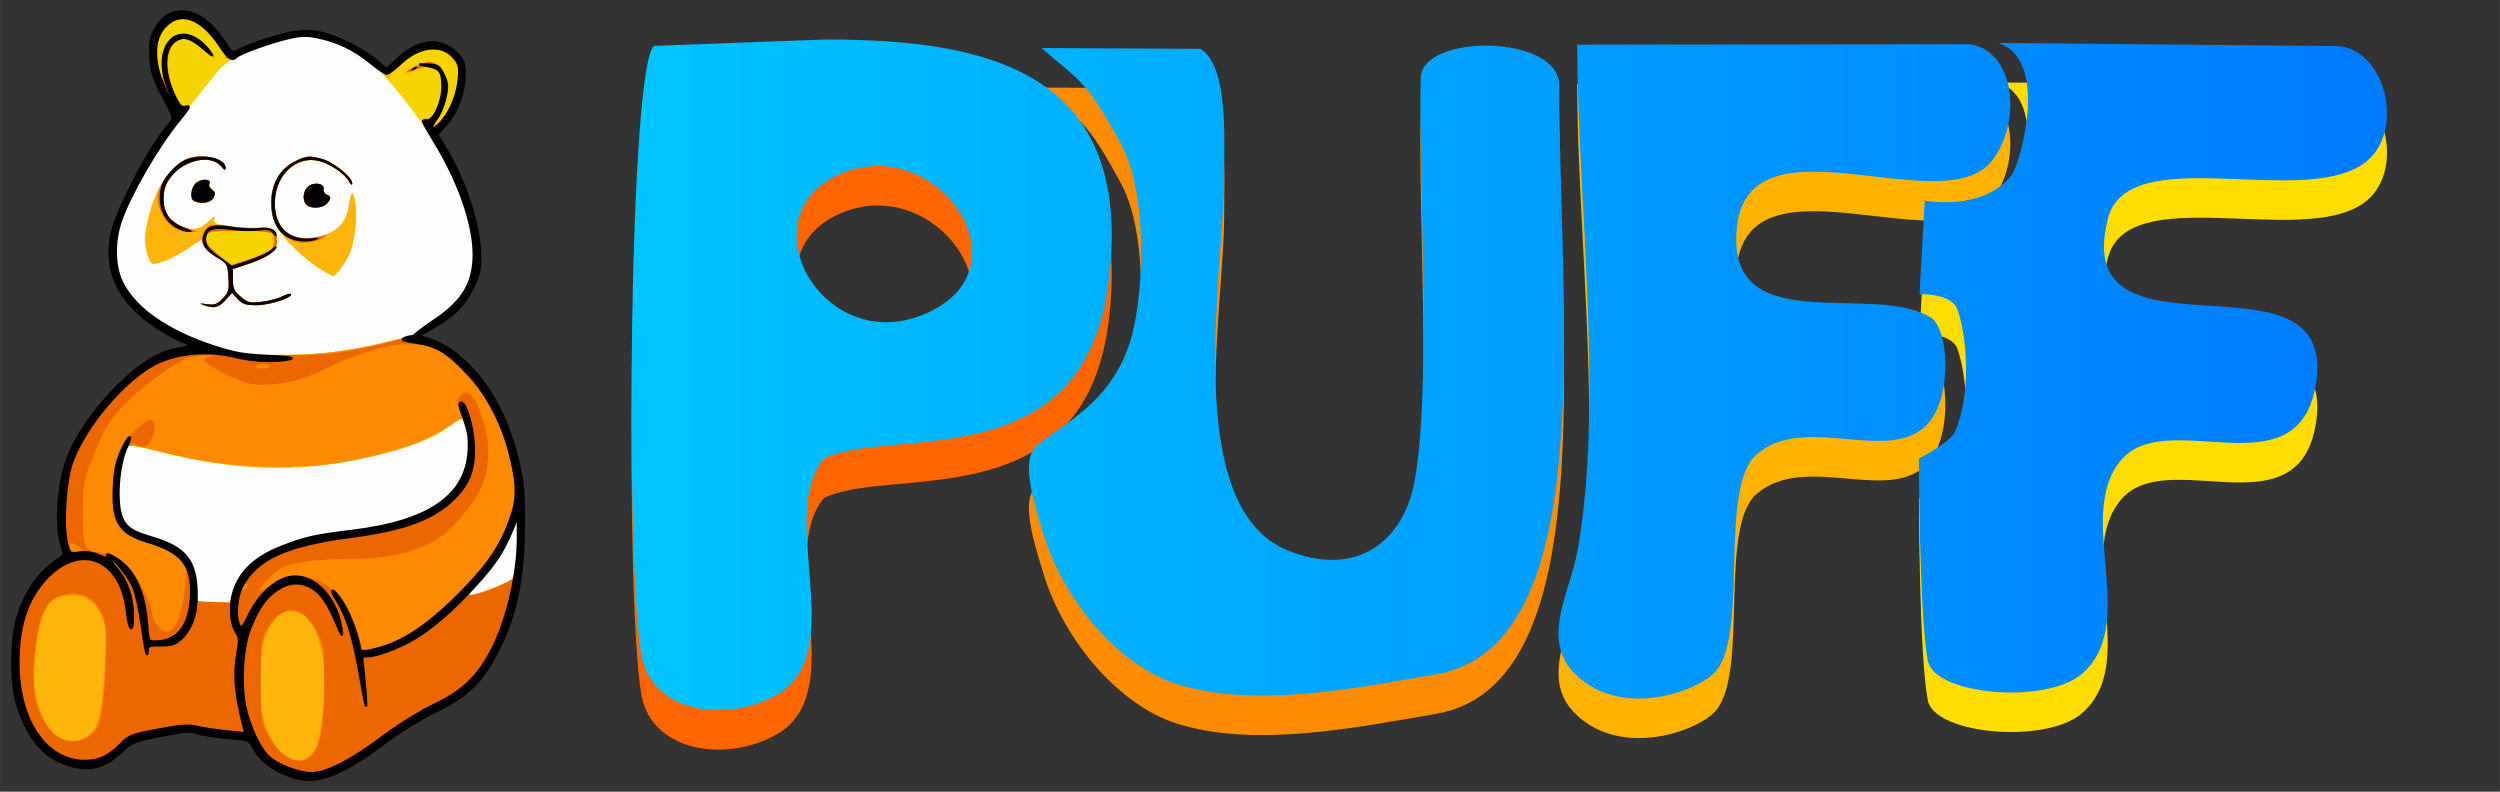 <?xml version="1.0" encoding="UTF-8" standalone="no"?>
<!-- Created with Inkscape (http://www.inkscape.org/) -->

<svg
   width="360"
   height="114"
   viewBox="0 0 95.25 30.163"
   version="1.1"
   id="svg5"
   inkscape:version="1.1 (c68e22c387, 2021-05-23)"
   sodipodi:docname="puffmixsized.svg"
   xmlns:inkscape="http://www.inkscape.org/namespaces/inkscape"
   xmlns:sodipodi="http://sodipodi.sourceforge.net/DTD/sodipodi-0.dtd"
   xmlns:xlink="http://www.w3.org/1999/xlink"
   xmlns="http://www.w3.org/2000/svg"
   xmlns:svg="http://www.w3.org/2000/svg">
  <rect x="0" y="0" width="95.25" height="30.163" fill="#333333" stroke="none"/>
  <sodipodi:namedview
     id="namedview7"
     pagecolor="#505050"
     bordercolor="#eeeeee"
     borderopacity="1"
     inkscape:pageshadow="0"
     inkscape:pageopacity="0"
     inkscape:pagecheckerboard="0"
     inkscape:document-units="mm"
     showgrid="false"
     units="px"
     width="360px"
     showguides="true"
     inkscape:guide-bbox="true"
     inkscape:zoom="1.4948513"
     inkscape:cx="153.86146"
     inkscape:cy="83.620358"
     inkscape:window-width="1920"
     inkscape:window-height="1011"
     inkscape:window-x="0"
     inkscape:window-y="32"
     inkscape:window-maximized="1"
     inkscape:current-layer="layer1" />
  <defs
     id="defs2">
    <linearGradient
       inkscape:collect="always"
       id="linearGradient37217">
      <stop
         style="stop-color:#00c4ff;stop-opacity:1"
         offset="0"
         id="stop37213" />
      <stop
         style="stop-color:#007bff;stop-opacity:1"
         offset="1"
         id="stop37215" />
    </linearGradient>
    <linearGradient
       inkscape:collect="always"
       id="linearGradient30701">
      <stop
         style="stop-color:#0000ff;stop-opacity:1;"
         offset="0"
         id="stop30697" />
      <stop
         style="stop-color:#0000ff;stop-opacity:0;"
         offset="1"
         id="stop30699" />
    </linearGradient>
    <linearGradient
       inkscape:collect="always"
       xlink:href="#linearGradient30701"
       id="linearGradient30703"
       x1="0"
       y1="0"
       x2="1"
       y2="0"
       gradientUnits="userSpaceOnUse"
       gradientTransform="translate(-1.587,2.646)" />
    <linearGradient
       inkscape:collect="always"
       xlink:href="#linearGradient37217"
       id="linearGradient30705"
       x1="82.122"
       y1="168.009"
       x2="126.972"
       y2="168.009"
       gradientUnits="userSpaceOnUse" />
    <linearGradient
       inkscape:collect="always"
       xlink:href="#linearGradient37217"
       id="linearGradient1013"
       gradientUnits="userSpaceOnUse"
       x1="82.122"
       y1="168.009"
       x2="126.972"
       y2="168.009" />
    <linearGradient
       inkscape:collect="always"
       xlink:href="#linearGradient37217"
       id="linearGradient1015"
       gradientUnits="userSpaceOnUse"
       x1="82.122"
       y1="168.009"
       x2="126.972"
       y2="168.009" />
    <linearGradient
       inkscape:collect="always"
       xlink:href="#linearGradient37217"
       id="linearGradient1017"
       gradientUnits="userSpaceOnUse"
       x1="82.122"
       y1="168.009"
       x2="126.972"
       y2="168.009" />
    <linearGradient
       inkscape:collect="always"
       xlink:href="#linearGradient37217"
       id="linearGradient1019"
       gradientUnits="userSpaceOnUse"
       x1="82.122"
       y1="168.009"
       x2="126.972"
       y2="168.009" />
  </defs>
  <g
     inkscape:label="Layer 1"
     inkscape:groupmode="layer"
     id="layer1">
    <g
       id="g8414"
       transform="matrix(0.351,0,0,0.351,-67.313,-45.962)">
      <path
         style="fill:#fdfdfd;stroke-width:0.265"
         d="m 203.873,156.64 c 0,0 3.9,-8.657 7.247,-13.059 2.133,-2.806 -0.512,-10.563 -0.512,-10.563 l 6.328,3.902 c 0,0 5.813,-3.093 8.745,-2.368 7.146,1.768 10.461,6.585 13.39,11.38 4.348,7.118 5.041,9.78 4.377,14.756 -0.414,3.103 -6.423,6.851 -6.423,6.851 l 7.417,10.593 3.555,9.095 0.035,6.658 -10.272,12.004 -20.499,1.744 -6.79,-1.453 -8.143,-23.082 10.317,-14.61 c 0,0 -5.189,-2.732 -6.8,-5.051 -1.346,-1.938 -1.971,-6.797 -1.971,-6.797 z"
         id="path3595"
         sodipodi:nodetypes="csccssscccccccccac" />
      <path
         style="fill:#f5d401;stroke-width:0.265"
         d="m 224.064,215.431 c -2.266,-0.601 -3.928,-1.748 -4.753,-3.28 -0.488,-0.907 -0.517,-0.918 -2.765,-1.107 -1.249,-0.105 -2.748,-0.333 -3.33,-0.507 -0.901,-0.269 -1.51,-0.225 -4.096,0.297 -2.822,0.569 -3.113,0.687 -4.101,1.654 -1.936,1.895 -3.765,2.277 -6.321,1.321 -2.35,-0.879 -4.07,-3.07 -5.087,-6.48 -0.716,-2.4 -0.644,-7.373 0.139,-9.639 1.003,-2.9 2.322,-4.699 4.471,-6.096 0.53,-0.345 0.575,-0.493 0.336,-1.122 -0.793,-2.085 -0.562,-6.628 0.49,-9.619 0.83,-2.36 2.854,-5.346 5.295,-7.811 2.57,-2.594 4.477,-3.795 6.735,-4.243 l 1.566,-0.31 -1.397,-0.617 c -0.769,-0.339 -2.146,-1.151 -3.06,-1.803 -3.562,-2.542 -5.019,-5.703 -4.362,-9.461 0.455,-2.6 4.307,-10 6.384,-12.266 0.503,-0.549 0.497,-0.572 -0.732,-2.883 -1.061,-1.995 -1.257,-2.602 -1.361,-4.224 -0.101,-1.57 -0.025,-2.084 0.443,-3 1.575,-3.088 4.971,-2.626 7.395,1.005 1.011,1.514 1.012,1.515 1.757,1.124 1.203,-0.631 4.389,-1.668 5.911,-1.925 0.862,-0.146 1.94,-0.139 2.778,0.016 1.751,0.324 4.75,1.795 6.206,3.043 l 1.133,0.971 1.281,-1.198 c 2.21,-2.068 4.585,-2.288 6.29,-0.583 0.773,0.773 0.879,1.047 0.879,2.271 0,1.999 -0.74,4.081 -1.93,5.433 l -1.022,1.161 0.918,1.524 c 2.12,3.517 3.687,8.338 3.725,11.455 0.021,1.747 -0.084,2.213 -0.847,3.763 -0.911,1.85 -2.016,2.939 -4.347,4.282 -1.968,1.134 -2.056,0.647 -0.112,-0.62 3.202,-2.086 4.426,-3.887 4.614,-6.788 0.202,-3.106 -1.439,-8.27 -3.895,-12.264 -2.042,-3.321 -5.62,-7.823 -7.255,-9.128 -2.835,-2.263 -6.098,-3.337 -8.529,-2.806 -3.67,0.801 -6.917,2.273 -8.023,3.637 -5.224,6.439 -6.774,8.619 -8.73,12.279 -1.841,3.446 -2.404,5.2 -2.404,7.491 0,2.437 0.79,4.091 2.881,6.026 1.84,1.703 4.294,3.022 7.835,4.209 2.61,0.875 2.707,0.887 7.144,0.858 4.667,-0.03 7.289,-0.363 12,-1.521 2.372,-0.583 2.541,-0.591 4.043,-0.191 2.862,0.763 6.066,3.983 8.032,8.072 0.501,1.041 1.235,3.198 1.633,4.793 0.642,2.578 0.722,3.384 0.717,7.266 -0.008,6.355 -1.031,10.727 -3.495,14.931 -1.477,2.521 -3.039,3.889 -6.157,5.394 -1.55,0.749 -3.907,2.204 -5.397,3.333 -4.441,3.364 -7.216,4.496 -9.525,3.883 z m -6.862,-20.449 c 0.676,-2.035 2.364,-3.59 5.039,-4.642 2.649,-1.042 3.583,-1.254 7.871,-1.781 9.116,-1.121 13.376,-4.699 12.499,-10.5 -0.289,-1.911 -0.446,-1.984 -1.938,-0.912 -1.859,1.336 -3.938,2.196 -7.47,3.093 -8.144,2.068 -15.485,1.97 -24.328,-0.323 -1.916,-0.497 -3.11,-0.69 -3.27,-0.53 -0.439,0.439 -0.979,3.272 -0.984,5.155 -0.007,3.04 0.632,3.87 3.672,4.771 3.376,1 4.773,2.561 4.785,5.346 0.003,0.74 0.085,1.424 0.182,1.521 0.097,0.097 0.921,0.176 1.831,0.176 h 1.654 z m 28.291,-0.286 c 2.063,-0.833 2.118,-0.88 2.3,-1.912 0.102,-0.582 0.19,-2.13 0.195,-3.44 l 0.009,-2.381 -0.616,1.497 c -0.928,2.257 -1.875,3.743 -3.508,5.506 -1.749,1.889 -1.513,1.995 1.619,0.73 z m -31.615,-30.64 c -0.523,-0.184 -0.452,-0.203 0.338,-0.093 0.845,0.118 1.111,0.026 1.725,-0.601 0.653,-0.667 0.716,-0.894 0.63,-2.266 -0.094,-1.492 -0.121,-1.539 -1.283,-2.22 -0.653,-0.382 -1.291,-0.971 -1.419,-1.307 l -0.233,-0.612 -1.533,1.008 c -1.458,0.96 -2.941,1.612 -3.663,1.612 -0.449,0 -0.912,-1.417 -0.912,-2.79 0,-1.331 0.887,-4.372 1.655,-5.677 0.739,-1.255 1.769,-2.351 2.631,-2.802 1.544,-0.806 4.445,-0.244 4.445,0.862 0,0.313 -0.111,0.275 -0.463,-0.155 -0.684,-0.837 -2.135,-0.978 -3.564,-0.346 -3.317,1.467 -3.721,5.737 -0.653,6.904 1.165,0.443 2.001,0.26 2.897,-0.637 0.552,-0.552 0.657,-0.588 0.553,-0.188 -0.113,0.431 0.117,0.532 1.807,0.794 1.065,0.165 2.441,0.231 3.058,0.148 1.384,-0.187 1.921,0.2 1.921,1.386 0,1.112 -0.771,1.744 -3.057,2.505 l -1.705,0.568 v 1.146 c 0,0.965 0.134,1.258 0.85,1.86 0.768,0.646 0.986,0.699 2.272,0.548 0.782,-0.092 1.78,-0.352 2.218,-0.579 0.438,-0.226 0.862,-0.345 0.943,-0.264 0.343,0.343 -2.258,1.204 -3.656,1.209 -1.238,0.005 -1.576,-0.101 -2.101,-0.66 l -0.625,-0.666 -0.729,0.798 c -0.748,0.819 -1.196,0.917 -2.346,0.513 z m 12.604,-3.952 c -1.763,-1.118 -3.797,-3.08 -4.583,-4.421 -1.469,-2.507 -0.566,-6.023 1.848,-7.191 1.327,-0.642 1.719,-0.671 3.179,-0.234 1.145,0.343 3.098,2 3.082,2.615 -0.005,0.204 -0.165,0.091 -0.355,-0.252 -0.47,-0.847 -2.323,-2.054 -3.49,-2.273 -1.456,-0.273 -3.224,0.709 -4.027,2.235 -0.497,0.944 -0.605,1.495 -0.526,2.663 0.192,2.82 1.792,3.999 4.625,3.411 2.072,-0.43 3.156,-1.509 3.405,-3.387 0.1,-0.75 0.268,-1.364 0.375,-1.364 0.107,0 0.268,0.629 0.358,1.397 0.173,1.47 -0.104,3.748 -0.617,5.084 -0.344,0.895 -1.514,2.515 -1.817,2.515 -0.11,0 -0.766,-0.359 -1.458,-0.798 z m -1.438,-6.928 c -0.45,-0.45 -0.393,-1.421 0.113,-1.927 0.578,-0.578 1.847,-0.434 1.74,0.197 -0.043,0.257 0.106,0.537 0.331,0.624 0.52,0.199 0.518,0.483 -0.006,1.008 -0.492,0.492 -1.728,0.548 -2.177,0.098 z m -12.158,-0.387 c -0.586,-0.236 -0.389,-1.627 0.293,-2.074 0.652,-0.427 1.615,-0.281 1.318,0.2 -0.094,0.152 0.035,0.428 0.287,0.612 0.369,0.27 0.401,0.442 0.163,0.886 -0.284,0.531 -1.244,0.706 -2.062,0.376 z"
         id="path3591" />
      <path
         style="fill:#fdb50b;stroke-width:0.265"
         d="m 224.064,215.431 c -2.266,-0.601 -3.928,-1.748 -4.753,-3.28 -0.488,-0.907 -0.517,-0.918 -2.765,-1.107 -1.249,-0.105 -2.748,-0.333 -3.33,-0.507 -0.901,-0.269 -1.51,-0.225 -4.096,0.297 -2.822,0.569 -3.113,0.687 -4.101,1.654 -1.936,1.895 -3.765,2.277 -6.321,1.321 -2.35,-0.879 -4.07,-3.07 -5.087,-6.48 -0.716,-2.4 -0.644,-7.373 0.139,-9.639 1.003,-2.9 2.322,-4.699 4.471,-6.096 0.53,-0.345 0.575,-0.493 0.336,-1.122 -0.793,-2.085 -0.562,-6.628 0.49,-9.619 0.83,-2.36 2.854,-5.346 5.295,-7.811 2.57,-2.594 4.477,-3.795 6.735,-4.243 l 1.566,-0.31 -1.397,-0.617 c -0.769,-0.339 -2.146,-1.151 -3.06,-1.803 -3.562,-2.542 -5.019,-5.703 -4.362,-9.461 0.455,-2.6 4.307,-10 6.384,-12.266 0.503,-0.549 0.497,-0.572 -0.732,-2.883 -1.061,-1.995 -1.257,-2.602 -1.361,-4.224 -0.101,-1.57 -0.025,-2.084 0.443,-3 1.575,-3.088 4.971,-2.626 7.395,1.005 1.011,1.514 1.012,1.515 1.757,1.124 1.203,-0.631 4.389,-1.668 5.911,-1.925 0.862,-0.146 1.94,-0.139 2.778,0.016 1.751,0.324 4.75,1.795 6.206,3.043 l 1.133,0.971 1.281,-1.198 c 2.21,-2.068 4.585,-2.288 6.29,-0.583 0.773,0.773 0.879,1.047 0.879,2.271 0,1.999 -0.74,4.081 -1.93,5.433 l -1.022,1.161 0.918,1.524 c 2.12,3.517 3.687,8.338 3.725,11.455 0.021,1.747 -0.084,2.213 -0.847,3.763 -0.911,1.85 -2.016,2.939 -4.347,4.282 -1.968,1.134 -2.056,0.647 -0.112,-0.62 3.202,-2.086 4.426,-3.887 4.614,-6.788 0.211,-3.256 -1.414,-8.199 -4.182,-12.719 -1.406,-2.297 -1.575,-2.814 -0.875,-2.691 0.643,0.113 1.422,-1.376 1.595,-3.053 0.128,-1.236 0.068,-1.512 -0.432,-2.013 -0.631,-0.631 -1.549,-0.583 -2.993,0.155 -0.4,0.204 -0.728,0.26 -0.728,0.124 0,-0.299 2.11,-1.353 2.708,-1.353 0.778,0 1.277,0.322 1.668,1.077 0.639,1.236 0.486,2.915 -0.426,4.651 l -0.813,1.548 0.794,-0.759 c 1.067,-1.02 1.912,-3.073 1.973,-4.796 0.041,-1.169 -0.06,-1.53 -0.588,-2.092 -1.378,-1.468 -3.626,-1.153 -5.658,0.793 -1.09,1.044 -1.221,1.277 -0.933,1.653 0.184,0.241 -0.197,-0.074 -0.847,-0.699 -2.757,-2.651 -5.786,-4.097 -8.593,-4.102 -1.601,-0.003 -5.918,1.244 -7.201,2.079 -0.902,0.587 -1.253,0.468 -1.875,-0.639 -0.774,-1.378 -2.703,-3.113 -3.704,-3.333 -0.925,-0.203 -1.493,0.037 -2.413,1.02 -0.743,0.795 -1.031,2.899 -0.601,4.392 0.264,0.916 0.267,0.911 0.291,-0.488 0.039,-2.291 1.151,-3.547 2.897,-3.27 0.658,0.104 3.108,2.364 2.846,2.625 -0.084,0.084 -0.688,-0.341 -1.343,-0.945 -2.15,-1.982 -3.723,-1.285 -3.706,1.643 0.012,1.985 1.14,4.768 1.827,4.505 0.648,-0.249 0.493,0.125 -0.602,1.449 -2.331,2.82 -5.381,8.074 -6.391,11.009 -0.784,2.28 -0.726,4.938 0.147,6.69 1.412,2.833 4.899,5.259 10.037,6.982 2.61,0.875 2.707,0.887 7.144,0.858 4.667,-0.03 7.289,-0.363 12,-1.521 2.372,-0.583 2.541,-0.591 4.043,-0.191 2.862,0.763 6.066,3.983 8.032,8.072 0.501,1.041 1.235,3.198 1.633,4.793 0.642,2.578 0.722,3.384 0.717,7.266 -0.008,6.355 -1.031,10.727 -3.495,14.931 -1.477,2.521 -3.039,3.889 -6.157,5.394 -1.55,0.749 -3.907,2.204 -5.397,3.333 -4.441,3.364 -7.216,4.496 -9.525,3.883 z m -6.862,-20.449 c 0.676,-2.035 2.364,-3.59 5.039,-4.642 2.649,-1.042 3.583,-1.254 7.871,-1.781 9.116,-1.121 13.376,-4.699 12.499,-10.5 -0.289,-1.911 -0.446,-1.984 -1.938,-0.912 -1.859,1.336 -3.938,2.196 -7.47,3.093 -8.144,2.068 -15.485,1.97 -24.328,-0.323 -1.916,-0.497 -3.11,-0.69 -3.27,-0.53 -0.439,0.439 -0.979,3.272 -0.984,5.155 -0.007,3.04 0.632,3.87 3.672,4.771 3.376,1 4.773,2.561 4.785,5.346 0.003,0.74 0.085,1.424 0.182,1.521 0.097,0.097 0.921,0.176 1.831,0.176 h 1.654 z m 28.291,-0.286 c 2.063,-0.833 2.118,-0.88 2.3,-1.912 0.102,-0.582 0.19,-2.13 0.195,-3.44 l 0.009,-2.381 -0.616,1.497 c -0.928,2.257 -1.875,3.743 -3.508,5.506 -1.749,1.889 -1.513,1.995 1.619,0.73 z m -31.615,-30.64 c -0.523,-0.184 -0.452,-0.203 0.338,-0.093 0.845,0.118 1.111,0.026 1.725,-0.601 0.653,-0.667 0.716,-0.894 0.63,-2.266 -0.094,-1.492 -0.121,-1.539 -1.283,-2.22 -0.653,-0.382 -1.291,-0.971 -1.419,-1.307 l -0.233,-0.612 -1.533,1.008 c -1.458,0.96 -2.941,1.612 -3.663,1.612 -0.449,0 -0.912,-1.417 -0.912,-2.79 0,-1.331 0.887,-4.372 1.655,-5.677 0.739,-1.255 1.769,-2.351 2.631,-2.802 1.544,-0.806 4.445,-0.244 4.445,0.862 0,0.313 -0.111,0.275 -0.463,-0.155 -0.684,-0.837 -2.135,-0.978 -3.564,-0.346 -3.317,1.467 -3.721,5.737 -0.653,6.904 1.165,0.443 2.001,0.26 2.897,-0.637 0.552,-0.552 0.657,-0.588 0.553,-0.188 -0.113,0.431 0.117,0.532 1.807,0.794 1.065,0.165 2.441,0.231 3.058,0.148 1.384,-0.187 1.921,0.2 1.921,1.386 0,1.112 -0.771,1.744 -3.057,2.505 l -1.705,0.568 v 1.146 c 0,0.965 0.134,1.258 0.85,1.86 0.768,0.646 0.986,0.699 2.272,0.548 0.782,-0.092 1.78,-0.352 2.218,-0.579 0.438,-0.226 0.862,-0.345 0.943,-0.264 0.343,0.343 -2.258,1.204 -3.656,1.209 -1.238,0.005 -1.576,-0.101 -2.101,-0.66 l -0.625,-0.666 -0.729,0.798 c -0.748,0.819 -1.196,0.917 -2.346,0.513 z m 7.237,-6.031 c 0.489,-0.408 0.584,-1.498 0.154,-1.764 -0.489,-0.302 -6.44,-0.359 -6.796,-0.065 -0.617,0.509 -0.345,1.131 1.022,2.34 l 1.363,1.206 1.911,-0.677 c 1.051,-0.372 2.107,-0.84 2.346,-1.04 z m 5.366,2.079 c -1.763,-1.118 -3.797,-3.08 -4.583,-4.421 -1.469,-2.507 -0.566,-6.023 1.848,-7.191 1.327,-0.642 1.719,-0.671 3.179,-0.234 1.145,0.343 3.098,2 3.082,2.615 -0.005,0.204 -0.165,0.091 -0.355,-0.252 -0.47,-0.847 -2.323,-2.054 -3.49,-2.273 -1.456,-0.273 -3.224,0.709 -4.027,2.235 -0.497,0.944 -0.605,1.495 -0.526,2.663 0.192,2.82 1.792,3.999 4.625,3.411 2.072,-0.43 3.156,-1.509 3.405,-3.387 0.1,-0.75 0.268,-1.364 0.375,-1.364 0.107,0 0.268,0.629 0.358,1.397 0.173,1.47 -0.104,3.748 -0.617,5.084 -0.344,0.895 -1.514,2.515 -1.817,2.515 -0.11,0 -0.766,-0.359 -1.458,-0.798 z m -1.438,-6.928 c -0.45,-0.45 -0.393,-1.421 0.113,-1.927 0.578,-0.578 1.847,-0.434 1.74,0.197 -0.043,0.257 0.106,0.537 0.331,0.624 0.52,0.199 0.518,0.483 -0.006,1.008 -0.492,0.492 -1.728,0.548 -2.177,0.098 z m -12.158,-0.387 c -0.586,-0.236 -0.389,-1.627 0.293,-2.074 0.652,-0.427 1.615,-0.281 1.318,0.2 -0.094,0.152 0.035,0.428 0.287,0.612 0.369,0.27 0.401,0.442 0.163,0.886 -0.284,0.531 -1.244,0.706 -2.062,0.376 z"
         id="path3589" />
      <path
         style="fill:#fd8a00;stroke-width:0.265"
         d="m 224.064,215.431 c -2.266,-0.601 -3.928,-1.748 -4.753,-3.28 -0.488,-0.907 -0.517,-0.918 -2.765,-1.107 -1.249,-0.105 -2.748,-0.333 -3.33,-0.507 -0.901,-0.269 -1.51,-0.225 -4.096,0.297 -2.822,0.569 -3.113,0.687 -4.101,1.654 -1.936,1.895 -3.765,2.277 -6.321,1.321 -2.35,-0.879 -4.07,-3.07 -5.087,-6.48 -0.716,-2.4 -0.644,-7.373 0.139,-9.639 1.003,-2.9 2.322,-4.699 4.471,-6.096 0.53,-0.345 0.575,-0.493 0.336,-1.122 -0.793,-2.085 -0.562,-6.628 0.49,-9.619 0.83,-2.36 2.854,-5.346 5.295,-7.811 2.57,-2.594 4.477,-3.795 6.735,-4.243 l 1.566,-0.31 -1.397,-0.617 c -0.769,-0.339 -2.146,-1.151 -3.06,-1.803 -3.562,-2.542 -5.019,-5.703 -4.362,-9.461 0.455,-2.6 4.307,-10 6.384,-12.266 0.503,-0.549 0.497,-0.572 -0.732,-2.883 -1.061,-1.995 -1.257,-2.602 -1.361,-4.224 -0.101,-1.57 -0.025,-2.084 0.443,-3 1.575,-3.088 4.971,-2.626 7.395,1.005 1.011,1.514 1.012,1.515 1.757,1.124 1.203,-0.631 4.389,-1.668 5.911,-1.925 0.862,-0.146 1.94,-0.139 2.778,0.016 1.751,0.324 4.75,1.795 6.206,3.043 l 1.133,0.971 1.281,-1.198 c 2.21,-2.068 4.585,-2.288 6.29,-0.583 0.773,0.773 0.879,1.047 0.879,2.271 0,1.999 -0.74,4.081 -1.93,5.433 l -1.022,1.161 0.918,1.524 c 2.12,3.517 3.687,8.338 3.725,11.455 0.021,1.747 -0.084,2.213 -0.847,3.763 -0.911,1.85 -2.016,2.939 -4.347,4.282 -1.968,1.134 -2.056,0.647 -0.112,-0.62 3.202,-2.086 4.426,-3.887 4.614,-6.788 0.211,-3.256 -1.414,-8.199 -4.182,-12.719 -1.421,-2.321 -1.536,-2.622 -0.906,-2.38 0.301,0.115 0.583,-0.213 1.056,-1.228 0.74,-1.589 0.836,-3.252 0.239,-4.105 -0.467,-0.667 -1.133,-0.722 -2.56,-0.212 -1.391,0.496 -0.98,0.027 0.456,-0.521 1.109,-0.423 1.225,-0.424 1.861,-0.007 0.806,0.528 1.186,1.415 1.178,2.749 -0.006,1.015 -0.783,3.026 -1.29,3.339 -0.161,0.099 -0.292,0.316 -0.292,0.481 0,0.165 0.42,-0.106 0.934,-0.604 0.641,-0.622 1.097,-1.434 1.455,-2.593 0.75,-2.427 0.688,-3.106 -0.378,-4.173 -0.751,-0.751 -1.092,-0.9 -2.065,-0.9 -1.218,0 -2.995,0.918 -4.022,2.077 -0.277,0.313 -0.666,0.569 -0.864,0.569 -0.198,0 -1.041,-0.555 -1.873,-1.232 -1.737,-1.415 -3.526,-2.274 -5.66,-2.717 -1.216,-0.253 -1.806,-0.237 -3.199,0.086 -1.914,0.444 -5.23,1.639 -5.614,2.023 -0.538,0.538 -1.11,0.167 -2.039,-1.322 -1.884,-3.018 -4.547,-3.73 -5.994,-1.601 -0.558,0.821 -0.617,1.153 -0.519,2.916 0.153,2.763 0.602,3.452 0.602,0.924 0,-1.693 0.083,-2.032 0.641,-2.627 1.113,-1.186 3.087,-0.741 4.292,0.966 l 0.61,0.864 -0.919,-0.767 c -0.506,-0.422 -1.27,-0.915 -1.698,-1.096 -2.345,-0.988 -3.28,2.187 -1.709,5.806 0.495,1.14 0.739,1.434 1.099,1.323 0.686,-0.211 0.574,0.083 -0.552,1.444 -2.331,2.82 -5.381,8.074 -6.391,11.009 -0.784,2.28 -0.726,4.938 0.147,6.69 1.947,3.906 8.954,7.594 15.064,7.929 4.277,0.234 11.281,-0.637 15.377,-1.913 2.48,-0.772 6.036,1.143 8.7,4.686 1.71,2.275 2.914,4.937 3.75,8.29 0.642,2.578 0.722,3.384 0.717,7.266 -0.008,6.355 -1.031,10.727 -3.495,14.931 -1.477,2.521 -3.039,3.889 -6.157,5.394 -1.55,0.749 -3.907,2.204 -5.397,3.333 -4.441,3.364 -7.216,4.496 -9.525,3.883 z m 1.281,-2.42 c 0.834,-0.656 1.131,-1.677 1.515,-5.202 0.561,-5.155 -0.522,-9.439 -2.605,-10.309 -1.372,-0.573 -2.589,0.129 -3.439,1.985 -0.559,1.222 -0.68,1.951 -0.783,4.714 -0.104,2.797 -0.041,3.534 0.436,5.104 0.617,2.03 1.562,3.345 2.789,3.88 1.09,0.475 1.287,0.459 2.088,-0.171 z m -24.218,-2.109 c 1.329,-0.81 1.63,-1.885 1.962,-7.003 0.27,-4.162 0.255,-4.691 -0.165,-5.789 -0.644,-1.686 -1.737,-2.547 -3.235,-2.547 -1.8,0 -2.617,0.553 -3.22,2.179 -0.805,2.174 -1.239,6.461 -0.858,8.48 0.428,2.267 1.492,4.17 2.656,4.752 1.196,0.598 1.786,0.583 2.86,-0.072 z m 16.074,-15.919 c 0.676,-2.035 2.364,-3.59 5.039,-4.642 2.649,-1.042 3.583,-1.254 7.871,-1.781 9.116,-1.121 13.376,-4.699 12.499,-10.5 -0.293,-1.94 -0.482,-2.049 -1.852,-1.065 -1.905,1.368 -4.379,2.401 -7.746,3.234 -4.496,1.112 -6.858,1.406 -11.198,1.39 -4.329,-0.016 -8.12,-0.521 -12.799,-1.704 -2.062,-0.522 -3.232,-0.705 -3.403,-0.534 -0.446,0.446 -0.987,3.266 -0.992,5.163 -0.007,3.04 0.632,3.87 3.672,4.771 3.376,1 4.773,2.561 4.785,5.346 0.003,0.74 0.085,1.424 0.182,1.521 0.097,0.097 0.921,0.176 1.831,0.176 h 1.654 z m 28.184,-0.196 c 2.478,-0.927 2.416,-0.816 2.542,-4.539 l 0.111,-3.284 -0.637,1.497 c -0.984,2.313 -1.916,3.765 -3.566,5.551 -1.473,1.595 -1.493,1.636 -0.714,1.482 0.44,-0.087 1.459,-0.405 2.265,-0.706 z M 213.878,164.056 c -0.523,-0.184 -0.452,-0.203 0.338,-0.093 0.845,0.118 1.111,0.026 1.725,-0.601 0.652,-0.665 0.716,-0.895 0.63,-2.254 -0.094,-1.49 -0.115,-1.526 -1.369,-2.297 -1.567,-0.964 -1.987,-2.126 -1.092,-3.021 0.523,-0.523 0.667,-0.536 2.74,-0.257 1.203,0.162 2.636,0.232 3.184,0.157 1.248,-0.173 1.782,0.243 1.782,1.389 0,1.112 -0.771,1.744 -3.057,2.505 l -1.705,0.568 v 1.146 c 0,0.965 0.134,1.258 0.85,1.86 0.768,0.646 0.986,0.699 2.272,0.548 0.782,-0.092 1.78,-0.352 2.218,-0.579 0.438,-0.226 0.862,-0.345 0.943,-0.264 0.343,0.343 -2.258,1.204 -3.656,1.209 -1.238,0.005 -1.576,-0.101 -2.101,-0.66 l -0.625,-0.666 -0.729,0.798 c -0.748,0.819 -1.196,0.917 -2.346,0.513 z m 7.113,-5.843 c 0.609,-0.38 0.773,-1.646 0.255,-1.966 -0.508,-0.314 -6.4,-0.363 -6.769,-0.056 -0.717,0.595 -0.362,1.442 1.046,2.492 l 1.381,1.03 1.764,-0.575 c 0.97,-0.316 2.015,-0.732 2.323,-0.924 z m 2.846,-1.021 c -2.47,-0.749 -3.46,-4.351 -1.92,-6.979 0.683,-1.165 2.371,-2.277 3.456,-2.277 1.638,0 4.66,1.914 4.634,2.936 -0.005,0.21 -0.152,0.116 -0.336,-0.217 -0.466,-0.839 -1.979,-1.889 -3.192,-2.216 -2.43,-0.654 -4.673,1.29 -4.863,4.218 -0.216,3.318 1.993,4.873 5.459,3.841 0.236,-0.07 0.132,0.044 -0.232,0.255 -0.926,0.536 -2.116,0.71 -3.005,0.44 z m -13.293,-1.556 c -0.821,-0.501 -1.694,-2.16 -1.694,-3.221 0,-1.205 1.568,-3.377 2.963,-4.106 1.544,-0.806 4.445,-0.244 4.445,0.862 0,0.313 -0.111,0.275 -0.463,-0.155 -1.109,-1.357 -4.054,-0.736 -5.5,1.159 -0.57,0.748 -0.751,1.28 -0.765,2.26 -0.025,1.691 0.672,2.635 2.384,3.229 1.29,0.448 1.293,0.452 0.375,0.462 -0.509,0.006 -1.295,-0.214 -1.746,-0.489 z m 14.499,-2.461 c -0.45,-0.45 -0.393,-1.421 0.113,-1.927 0.578,-0.578 1.847,-0.434 1.74,0.197 -0.043,0.257 0.106,0.537 0.331,0.624 0.52,0.199 0.518,0.483 -0.006,1.008 -0.492,0.492 -1.728,0.548 -2.177,0.098 z m -12.158,-0.387 c -0.586,-0.236 -0.389,-1.627 0.293,-2.074 0.652,-0.427 1.615,-0.281 1.318,0.2 -0.094,0.152 0.035,0.428 0.287,0.612 0.369,0.27 0.401,0.442 0.163,0.886 -0.284,0.531 -1.244,0.706 -2.062,0.376 z"
         id="path3587" />
      <path
         style="fill:#ed6700;stroke-width:0.265"
         d="m 224.064,215.431 c -2.266,-0.601 -3.928,-1.748 -4.753,-3.28 -0.488,-0.907 -0.517,-0.918 -2.765,-1.107 -1.249,-0.105 -2.748,-0.333 -3.33,-0.507 -0.901,-0.269 -1.51,-0.225 -4.096,0.297 -2.822,0.569 -3.113,0.687 -4.101,1.654 -1.936,1.895 -3.765,2.277 -6.321,1.321 -2.35,-0.879 -4.07,-3.07 -5.087,-6.48 -0.716,-2.4 -0.644,-7.373 0.139,-9.639 1.003,-2.9 2.322,-4.699 4.471,-6.096 0.53,-0.345 0.575,-0.493 0.336,-1.122 -0.793,-2.085 -0.562,-6.628 0.49,-9.619 0.83,-2.36 2.854,-5.346 5.295,-7.811 2.57,-2.594 4.477,-3.795 6.735,-4.243 l 1.566,-0.31 -1.397,-0.617 c -0.769,-0.339 -2.146,-1.151 -3.06,-1.803 -3.562,-2.542 -5.019,-5.703 -4.362,-9.461 0.455,-2.6 4.307,-10 6.384,-12.266 0.503,-0.549 0.497,-0.572 -0.732,-2.883 -1.061,-1.995 -1.257,-2.602 -1.361,-4.224 -0.101,-1.57 -0.025,-2.084 0.443,-3 1.575,-3.088 4.971,-2.626 7.395,1.005 1.011,1.514 1.012,1.515 1.757,1.124 1.203,-0.631 4.389,-1.668 5.911,-1.925 0.862,-0.146 1.94,-0.139 2.778,0.016 1.751,0.324 4.75,1.795 6.206,3.043 l 1.133,0.971 1.281,-1.198 c 2.21,-2.068 4.585,-2.288 6.29,-0.583 0.773,0.773 0.879,1.047 0.879,2.271 0,1.999 -0.74,4.081 -1.93,5.433 l -1.022,1.161 0.918,1.524 c 2.12,3.517 3.687,8.338 3.725,11.455 0.021,1.747 -0.084,2.213 -0.847,3.763 -0.911,1.85 -2.016,2.939 -4.347,4.282 -1.968,1.134 -2.056,0.647 -0.112,-0.62 3.202,-2.086 4.426,-3.887 4.614,-6.788 0.211,-3.256 -1.414,-8.199 -4.182,-12.719 -1.45,-2.369 -1.513,-2.539 -0.885,-2.426 0.622,0.112 1.493,-1.707 1.635,-3.412 0.188,-2.263 -0.85,-2.978 -3.01,-2.075 -0.51,0.213 -0.862,0.282 -0.783,0.153 0.08,-0.129 0.686,-0.441 1.347,-0.693 1.166,-0.445 1.223,-0.443 1.913,0.072 1.353,1.011 1.436,3.638 0.173,5.499 -0.872,1.285 -0.815,1.453 0.176,0.517 1.527,-1.44 2.464,-4.65 1.815,-6.217 -0.902,-2.177 -4.274,-2.043 -6.459,0.256 -0.427,0.45 -0.935,0.818 -1.128,0.818 -0.193,0 -1.032,-0.555 -1.864,-1.232 -1.737,-1.415 -3.526,-2.274 -5.66,-2.717 -1.216,-0.253 -1.806,-0.237 -3.199,0.086 -1.914,0.444 -5.23,1.639 -5.614,2.023 -0.309,0.309 -1.204,0.333 -1.204,0.032 0,-0.615 -1.835,-2.86 -2.88,-3.522 -1.533,-0.972 -2.5,-0.974 -3.469,-0.005 -1.022,1.022 -1.394,2.511 -1.063,4.255 0.416,2.195 0.665,2.253 0.665,0.156 0,-1.693 0.083,-2.032 0.641,-2.627 1.113,-1.186 3.087,-0.741 4.292,0.966 l 0.61,0.864 -0.885,-0.737 c -1.475,-1.229 -2.288,-1.556 -3.029,-1.218 -1.403,0.639 -1.624,2.956 -0.54,5.665 0.576,1.439 0.777,1.704 1.191,1.572 0.723,-0.23 0.621,0.052 -0.517,1.428 -2.331,2.82 -5.381,8.074 -6.391,11.009 -0.784,2.28 -0.726,4.938 0.147,6.69 1.412,2.834 4.904,5.262 10.037,6.98 2.635,0.882 2.666,0.885 7.673,0.878 4.466,-0.007 5.411,-0.089 8.467,-0.738 1.892,-0.402 3.862,-0.893 4.378,-1.092 1.462,-0.562 3.795,0.159 5.808,1.794 3.137,2.548 5.301,6.251 6.527,11.171 0.642,2.578 0.722,3.384 0.717,7.266 -0.008,6.355 -1.031,10.727 -3.495,14.931 -1.477,2.521 -3.039,3.889 -6.157,5.394 -1.55,0.749 -3.907,2.204 -5.397,3.333 -4.441,3.364 -7.216,4.496 -9.525,3.883 z m 1.573,-2.5 c 0.942,-0.942 1.332,-3.198 1.335,-7.712 0.002,-3.618 -0.053,-4.092 -0.628,-5.364 -1.519,-3.362 -4.012,-3.581 -5.661,-0.498 -0.539,1.009 -0.588,1.46 -0.588,5.465 0,4.258 0.018,4.403 0.75,5.893 1.253,2.551 3.443,3.564 4.792,2.216 z m -24.451,-1.895 c 0.427,-0.221 0.967,-0.771 1.201,-1.223 0.509,-0.984 0.89,-4.586 0.9,-8.506 0.006,-2.361 -0.086,-3.038 -0.533,-3.913 -0.738,-1.447 -1.924,-2.157 -3.359,-2.011 -2.386,0.242 -3.304,1.658 -3.8,5.857 -0.383,3.249 -0.216,5.438 0.552,7.223 1.12,2.603 3.062,3.595 5.038,2.573 z m 31.609,-9.811 c 2.659,-0.613 6.318,-3.245 9.979,-7.178 2.326,-2.498 3.616,-4.659 4.461,-7.47 0.551,-1.832 0.569,-2.115 0.259,-3.964 -0.856,-5.095 -2.371,-8.21 -5.558,-11.429 -2.479,-2.503 -3.228,-2.871 -5.858,-2.873 -2.234,-0.002 -5.332,0.894 -8.634,2.498 -2.351,1.142 -3.419,1.504 -5.128,1.738 -2.79,0.382 -3.866,0.183 -6.507,-1.204 -2.218,-1.165 -2.372,-1.482 -0.874,-1.8 0.364,-0.077 -0.156,-0.078 -1.154,-0.001 -1.689,0.13 -1.984,0.253 -4.225,1.769 -2.642,1.787 -5.12,4.171 -6.181,5.947 -0.375,0.628 -1.108,2.236 -1.629,3.572 -0.886,2.275 -0.946,2.623 -0.955,5.472 -0.013,4.222 0.05,4.386 1.77,4.611 1.733,0.226 2.749,0.903 3.958,2.637 0.879,1.259 1.8,3.427 1.8,4.235 0,0.194 0.252,0.672 0.56,1.063 1.291,1.641 2.448,0.15 2.932,-3.778 0.259,-2.104 0.242,-2.468 -0.147,-3.061 -0.477,-0.728 -1.794,-1.48 -3.476,-1.985 -3.481,-1.044 -4.239,-2.045 -4.223,-5.575 0.014,-3.227 0.646,-5.013 2.352,-6.65 0.738,-0.708 1.494,-1.287 1.681,-1.287 0.754,-5.3e-4 0.73,1.458 -0.042,2.513 -0.34,0.465 -0.486,0.492 -1.209,0.219 -0.737,-0.278 -0.86,-0.251 -1.186,0.265 -0.95,1.503 -1.259,6.183 -0.513,7.757 0.48,1.011 1.13,1.421 3.243,2.047 2.01,0.595 3.654,1.628 4.174,2.622 0.244,0.467 0.513,1.624 0.597,2.569 l 0.152,1.72 1.761,0.078 1.761,0.078 0.46,-1.385 c 0.68,-2.047 2.361,-3.599 5.043,-4.654 2.649,-1.042 3.583,-1.254 7.871,-1.781 6.173,-0.759 10.018,-2.552 11.649,-5.433 0.745,-1.316 0.824,-1.671 0.82,-3.704 -0.004,-1.831 -0.114,-2.445 -0.595,-3.303 -0.667,-1.189 -0.735,-1.739 -0.273,-2.2 0.683,-0.683 1.287,-0.345 1.914,1.072 1.398,3.161 1.513,6.474 0.314,9.039 -0.639,1.366 -2.441,3.628 -3.788,4.755 -2.162,1.807 -5.736,2.809 -10.025,2.809 -3.81,0 -6.881,0.425 -7.986,1.105 -0.784,0.483 -2.177,2.023 -2.177,2.408 0,0.086 0.607,-0.253 1.349,-0.753 1.063,-0.715 1.611,-0.907 2.58,-0.902 3.095,0.015 5.686,2.387 6.643,6.084 0.544,2.1 0.564,2.14 1.025,2.004 0.243,-0.072 0.799,-0.213 1.235,-0.314 z m 13.14,-6.662 c 1.715,-0.778 1.728,-0.792 1.9,-2.046 0.095,-0.694 0.17,-2.228 0.167,-3.409 l -0.006,-2.146 -0.616,1.497 c -0.932,2.266 -1.876,3.743 -3.545,5.55 l -1.515,1.64 0.944,-0.152 c 0.519,-0.083 1.721,-0.504 2.671,-0.935 z m -27.296,-0.091 c 0,-0.146 -0.119,-0.191 -0.265,-0.101 -0.146,0.09 -0.265,0.283 -0.265,0.428 0,0.146 0.119,0.191 0.265,0.101 0.146,-0.09 0.265,-0.283 0.265,-0.428 z m -17.992,-3.895 c 0,-0.122 -0.298,-0.358 -0.661,-0.523 -0.523,-0.238 -0.661,-0.229 -0.661,0.046 0,0.191 0.079,0.426 0.176,0.523 0.253,0.253 1.147,0.218 1.147,-0.046 z m 20.373,-19.886 c 0,-0.146 -0.291,-0.265 -0.646,-0.265 -0.355,0 -0.719,0.119 -0.809,0.265 -0.095,0.154 0.174,0.265 0.646,0.265 0.445,0 0.809,-0.119 0.809,-0.265 z m -7.144,-6.635 c -0.523,-0.184 -0.452,-0.203 0.338,-0.093 0.845,0.118 1.111,0.026 1.725,-0.601 0.652,-0.665 0.716,-0.895 0.63,-2.254 -0.094,-1.488 -0.117,-1.527 -1.36,-2.291 -1.482,-0.912 -1.864,-1.836 -1.185,-2.871 0.422,-0.645 0.496,-0.66 2.195,-0.446 0.967,0.122 2.458,0.195 3.314,0.163 1.82,-0.069 2.28,0.217 2.28,1.416 0,1.112 -0.771,1.744 -3.057,2.505 l -1.705,0.568 v 1.146 c 0,0.965 0.134,1.258 0.85,1.86 0.768,0.646 0.986,0.699 2.272,0.548 0.782,-0.092 1.78,-0.352 2.218,-0.579 0.438,-0.226 0.862,-0.345 0.943,-0.264 0.343,0.343 -2.258,1.204 -3.656,1.209 -1.238,0.005 -1.576,-0.101 -2.101,-0.66 l -0.625,-0.666 -0.729,0.798 c -0.748,0.819 -1.196,0.917 -2.346,0.513 z m 7.122,-5.848 c 0.603,-0.377 0.76,-1.644 0.244,-1.963 -0.524,-0.324 -6.376,-0.378 -6.756,-0.062 -0.727,0.604 -0.378,1.445 1.044,2.512 l 1.389,1.042 1.764,-0.592 c 0.97,-0.326 2.012,-0.747 2.315,-0.937 z m 1.772,-1.563 c -1.696,-1.334 -2.093,-4.318 -0.854,-6.431 0.683,-1.165 2.371,-2.277 3.456,-2.277 1.638,0 4.66,1.914 4.634,2.936 -0.005,0.21 -0.152,0.116 -0.336,-0.217 -0.466,-0.839 -1.979,-1.889 -3.192,-2.216 -2.43,-0.654 -4.673,1.29 -4.863,4.218 -0.216,3.317 2.005,4.879 5.459,3.839 0.236,-0.071 0.132,0.053 -0.232,0.276 -1.001,0.614 -3.216,0.545 -4.071,-0.128 z m -12.453,-1.324 c -1.169,-1.027 -1.63,-2.519 -1.19,-3.852 0.369,-1.118 1.638,-2.62 2.659,-3.149 1.574,-0.814 4.472,-0.262 4.472,0.852 0,0.313 -0.111,0.275 -0.463,-0.155 -1.109,-1.357 -4.054,-0.736 -5.5,1.159 -0.57,0.748 -0.751,1.28 -0.765,2.26 -0.025,1.691 0.672,2.635 2.384,3.229 l 1.301,0.451 -0.983,0.012 c -0.732,0.009 -1.221,-0.198 -1.915,-0.806 z m 14.724,-2.145 c -0.45,-0.45 -0.393,-1.421 0.113,-1.927 0.578,-0.578 1.847,-0.434 1.74,0.197 -0.043,0.257 0.106,0.537 0.331,0.624 0.52,0.199 0.518,0.483 -0.006,1.008 -0.492,0.492 -1.728,0.548 -2.177,0.098 z m -12.158,-0.387 c -0.586,-0.236 -0.389,-1.627 0.293,-2.074 0.652,-0.427 1.615,-0.281 1.318,0.2 -0.094,0.152 0.035,0.428 0.287,0.612 0.369,0.27 0.401,0.442 0.163,0.886 -0.284,0.531 -1.244,0.706 -2.062,0.376 z"
         id="path3585" />
      <path
         style="fill:#000000;fill-opacity:1;stroke-width:0.265"
         d="m 236.561,138.379 c 0.179,-0.181 0.393,-0.262 0.474,-0.181 0.082,0.082 -0.065,0.229 -0.326,0.329 -0.377,0.144 -0.407,0.113 -0.148,-0.148 z"
         id="path8244" />
      <path
         style="fill:#000000;fill-opacity:1;stroke-width:0.265"
         d="m 212.885,152.789 c -0.586,-0.236 -0.389,-1.627 0.293,-2.074 0.652,-0.427 1.615,-0.281 1.318,0.2 -0.094,0.152 0.035,0.428 0.287,0.612 0.369,0.27 0.401,0.442 0.163,0.886 -0.284,0.531 -1.244,0.706 -2.062,0.376 z"
         id="path8242" />
      <path
         style="fill:#000000;fill-opacity:1;stroke-width:0.265"
         d="m 225.043,153.176 c -0.45,-0.45 -0.393,-1.421 0.113,-1.927 0.578,-0.578 1.847,-0.434 1.74,0.197 -0.043,0.257 0.106,0.537 0.331,0.624 0.52,0.199 0.518,0.483 -0.006,1.008 -0.492,0.492 -1.728,0.548 -2.177,0.098 z"
         id="path8240" />
      <path
         style="fill:#000000;fill-opacity:1;stroke-width:0.265"
         d="m 210.782,155.62 c -1.07,-0.653 -1.666,-1.794 -1.666,-3.19 0,-1.238 0.294,-1.921 1.289,-2.996 1.001,-1.081 1.947,-1.498 3.401,-1.498 1.363,0 2.453,0.549 2.453,1.235 0,0.313 -0.111,0.275 -0.463,-0.155 -1.109,-1.357 -4.054,-0.736 -5.5,1.159 -0.57,0.748 -0.751,1.28 -0.765,2.26 -0.024,1.623 0.669,2.613 2.257,3.226 0.918,0.354 1.024,0.451 0.502,0.462 -0.364,0.007 -1.043,-0.219 -1.509,-0.503 z"
         id="path8238" />
      <path
         style="fill:#000000;fill-opacity:1;stroke-width:0.265"
         d="m 222.952,156.679 c -1.177,-0.718 -1.719,-1.901 -1.719,-3.751 0,-2.062 0.904,-3.657 2.514,-4.437 1.327,-0.642 1.719,-0.671 3.179,-0.234 1.145,0.343 3.098,2 3.082,2.615 -0.005,0.21 -0.152,0.116 -0.336,-0.217 -0.466,-0.839 -1.979,-1.889 -3.192,-2.216 -2.43,-0.654 -4.673,1.29 -4.863,4.218 -0.178,2.732 1.431,4.445 3.904,4.159 0.837,-0.097 1.033,-0.066 0.661,0.103 -0.897,0.408 -2.34,0.301 -3.228,-0.24 z"
         id="path8236" />
      <path
         style="fill:#000000;fill-opacity:1;stroke-width:0.265"
         d="m 213.878,164.056 c -0.523,-0.184 -0.452,-0.203 0.338,-0.093 0.845,0.118 1.111,0.026 1.725,-0.601 0.653,-0.667 0.716,-0.894 0.63,-2.266 -0.094,-1.492 -0.121,-1.539 -1.283,-2.22 -1.373,-0.805 -1.804,-1.634 -1.358,-2.613 0.397,-0.871 1.162,-1.037 3.186,-0.692 0.911,0.155 2.162,0.212 2.779,0.126 1.129,-0.158 1.93,0.179 1.912,0.805 -0.005,0.164 -0.176,0.078 -0.38,-0.192 -0.306,-0.404 -0.596,-0.462 -1.645,-0.33 -0.701,0.088 -1.988,0.056 -2.861,-0.071 -2.054,-0.3 -2.778,-0.037 -2.778,1.009 0,0.65 0.252,0.978 1.403,1.828 l 1.403,1.036 1.813,-0.588 c 0.997,-0.323 2.093,-0.836 2.434,-1.14 0.341,-0.304 0.62,-0.451 0.62,-0.327 0,0.456 -1.397,1.304 -3.057,1.856 l -1.705,0.568 v 1.146 c 0,0.965 0.134,1.258 0.85,1.86 0.768,0.646 0.986,0.699 2.272,0.548 0.782,-0.092 1.78,-0.352 2.218,-0.579 0.438,-0.226 0.862,-0.345 0.943,-0.264 0.343,0.343 -2.258,1.204 -3.656,1.209 -1.238,0.005 -1.576,-0.101 -2.101,-0.66 l -0.625,-0.666 -0.729,0.798 c -0.748,0.819 -1.196,0.917 -2.346,0.513 z"
         id="path8234" />
      <path
         style="fill:#000000;fill-opacity:1;stroke:#000000;stroke-width:0.265;stroke-opacity:1"
         d="m 224.064,215.431 c -2.266,-0.601 -3.928,-1.748 -4.753,-3.28 -0.488,-0.907 -0.517,-0.918 -2.765,-1.107 -1.249,-0.105 -2.748,-0.333 -3.33,-0.507 -0.901,-0.269 -1.51,-0.225 -4.096,0.297 -2.822,0.569 -3.113,0.687 -4.101,1.654 -1.936,1.895 -3.765,2.277 -6.321,1.321 -2.35,-0.879 -4.07,-3.07 -5.087,-6.48 -0.716,-2.4 -0.644,-7.373 0.139,-9.639 1.003,-2.9 2.322,-4.699 4.471,-6.096 0.53,-0.345 0.575,-0.493 0.336,-1.122 -0.793,-2.085 -0.562,-6.628 0.49,-9.619 0.83,-2.36 2.854,-5.346 5.295,-7.811 2.57,-2.594 4.477,-3.795 6.735,-4.243 l 1.566,-0.31 -1.397,-0.617 c -0.769,-0.339 -2.146,-1.151 -3.06,-1.803 -3.562,-2.542 -5.019,-5.703 -4.362,-9.461 0.455,-2.6 4.307,-10 6.384,-12.266 0.503,-0.549 0.497,-0.572 -0.732,-2.883 -1.061,-1.995 -1.257,-2.602 -1.361,-4.224 -0.101,-1.57 -0.025,-2.084 0.443,-3 1.575,-3.088 4.971,-2.626 7.395,1.005 1.011,1.514 1.012,1.515 1.757,1.124 1.203,-0.631 4.389,-1.668 5.911,-1.925 0.862,-0.146 1.94,-0.139 2.778,0.016 1.751,0.324 4.75,1.795 6.206,3.043 l 1.133,0.971 1.281,-1.198 c 2.21,-2.068 4.585,-2.288 6.29,-0.583 0.773,0.773 0.879,1.047 0.879,2.271 0,1.999 -0.74,4.081 -1.93,5.433 l -1.022,1.161 0.918,1.524 c 2.12,3.517 3.687,8.338 3.725,11.455 0.021,1.747 -0.084,2.213 -0.847,3.763 -0.911,1.85 -2.016,2.939 -4.347,4.282 -0.915,0.527 -2.658,1.636 -2.506,1.287 0.057,-0.131 1.355,-1.229 2.394,-1.907 3.202,-2.086 4.426,-3.887 4.614,-6.788 0.211,-3.256 -1.414,-8.199 -4.182,-12.719 -0.724,-1.182 -1.316,-2.229 -1.316,-2.327 0,-0.098 0.196,-0.142 0.435,-0.1 0.696,0.124 1.682,-1.994 1.677,-3.602 -0.005,-1.698 -0.223,-2.033 -1.49,-2.29 l -1.02,-0.207 1.058,0.046 c 0.952,0.041 1.109,0.151 1.566,1.086 0.447,0.915 0.471,1.213 0.206,2.479 -0.166,0.791 -0.603,1.834 -0.972,2.317 -0.878,1.152 -0.401,1.431 0.541,0.316 1.041,-1.232 1.738,-2.953 1.891,-4.667 0.111,-1.246 0.04,-1.601 -0.439,-2.206 -1.31,-1.654 -3.767,-1.452 -5.831,0.479 -0.687,0.643 -1.387,1.169 -1.556,1.169 -0.169,0 -0.988,-0.555 -1.82,-1.232 -1.737,-1.415 -3.526,-2.274 -5.66,-2.717 -1.216,-0.253 -1.806,-0.237 -3.199,0.086 -1.914,0.444 -5.23,1.639 -5.614,2.023 -0.489,0.489 -0.875,0.236 -1.831,-1.204 -1.988,-2.993 -4.209,-3.815 -5.858,-2.166 -1.511,1.511 -1.45,4.219 0.165,7.384 0.715,1.401 0.851,1.248 0.214,-0.24 -0.715,-1.668 -0.902,-3.255 -0.519,-4.414 0.76,-2.303 3.04,-2.316 4.818,-0.028 0.55,0.708 0.492,0.686 -0.569,-0.214 -1.445,-1.226 -2.184,-1.44 -3.039,-0.88 -1.367,0.896 -1.401,3.406 -0.082,6.122 0.438,0.902 0.711,1.183 1.059,1.092 0.665,-0.174 0.598,-0.005 -0.546,1.379 -2.331,2.82 -5.381,8.074 -6.391,11.009 -0.784,2.28 -0.726,4.938 0.147,6.69 1.42,2.85 4.967,5.308 10.037,6.954 2.172,0.705 3.215,0.885 5.821,1.003 2.062,0.093 2.897,0.208 2.381,0.328 -1.494,0.347 -4.016,0.247 -5.977,-0.236 -2.948,-0.727 -6.175,-0.454 -8.567,0.724 -3.306,1.628 -7.606,6.642 -9.095,10.607 -0.774,2.06 -1.099,7.045 -0.584,8.95 0.309,1.143 0.311,1.145 1.319,0.975 0.665,-0.112 1.347,-0.029 2.001,0.244 1.149,0.48 1.277,0.501 1.075,0.175 -0.38,-0.615 1.103,0.167 1.981,1.045 1.261,1.261 2.083,3.459 2.288,6.114 0.16,2.075 0.161,2.076 0.923,2.076 2.329,0 3.67,-1.619 3.866,-4.666 0.231,-3.603 -0.883,-5.044 -4.805,-6.211 -2.999,-0.893 -3.764,-2.202 -3.544,-6.064 0.099,-1.731 0.306,-2.686 0.832,-3.835 0.385,-0.841 0.767,-1.463 0.848,-1.382 0.081,0.081 -0.025,0.486 -0.236,0.9 -0.998,1.954 -1.3,6.344 -0.545,7.934 0.48,1.011 1.13,1.421 3.243,2.047 3.625,1.073 4.765,2.505 4.818,6.05 0.034,2.244 -0.529,3.854 -1.732,4.962 -0.582,0.536 -0.991,0.661 -2.153,0.661 -1.237,0 -1.434,0.07 -1.434,0.507 0,1.146 -0.241,0.115 -0.632,-2.705 -0.228,-1.646 -0.639,-3.497 -0.912,-4.114 -0.528,-1.193 -2.043,-3.08 -2.473,-3.08 -0.142,0 0.171,0.501 0.695,1.113 1.109,1.296 1.734,3.159 1.734,5.168 0,1.897 -0.414,1.56 -0.639,-0.521 -0.628,-5.817 -5.104,-7.605 -8.843,-3.533 -2.013,2.193 -2.954,5.076 -2.954,9.058 0,6.273 2.971,10.663 7.223,10.672 1.51,0.003 2.625,-0.522 3.909,-1.841 0.881,-0.905 1.158,-1.012 4.032,-1.553 2.473,-0.466 3.31,-0.527 4.213,-0.308 0.62,0.15 2.057,0.369 3.194,0.485 l 2.067,0.212 -0.173,-0.679 c -0.943,-3.693 -1.111,-5.807 -0.652,-8.228 0.218,-1.148 0.191,-1.518 -0.146,-2.032 -0.671,-1.025 -0.777,-2.994 -0.247,-4.59 0.688,-2.072 2.357,-3.617 5.05,-4.677 2.649,-1.042 3.583,-1.254 7.871,-1.781 8.166,-1.004 12.201,-3.759 12.538,-8.561 0.095,-1.358 -0.005,-2.131 -0.434,-3.344 -0.609,-1.723 -0.658,-1.995 -0.359,-1.991 0.457,0.006 1.193,2.388 1.319,4.264 0.183,2.741 -0.379,4.41 -2.048,6.079 -2.276,2.276 -5.4,3.439 -11.333,4.218 -6.975,0.916 -10.196,2.398 -11.76,5.409 -0.599,1.153 -0.751,3.373 -0.288,4.189 0.235,0.413 0.393,0.238 1.123,-1.246 0.951,-1.932 2.518,-3.452 4.023,-3.903 2.569,-0.77 5.345,1.791 5.921,5.461 0.157,1.002 0.131,0.976 -0.494,-0.479 -0.966,-2.248 -1.66,-3.263 -2.647,-3.874 -1.193,-0.737 -2.468,-0.689 -3.75,0.142 -1.27,0.823 -2.047,1.908 -2.962,4.132 -0.826,2.009 -1.098,5.917 -0.592,8.49 0.414,2.102 1.577,4.623 2.55,5.526 1.001,0.929 3.275,1.805 4.683,1.805 1.603,0 4.267,-1.365 7.722,-3.956 1.673,-1.255 4.046,-2.727 5.581,-3.463 3.041,-1.458 4.661,-2.976 6.144,-5.758 1.748,-3.28 2.964,-8.401 2.953,-12.435 l -0.006,-2.302 -0.616,1.497 c -0.977,2.376 -1.864,3.715 -4.03,6.082 -2.419,2.644 -4.466,4.431 -6.502,5.674 -1.654,1.01 -4.168,1.961 -5.187,1.961 -0.606,0 -0.643,0.073 -0.503,0.992 0.083,0.546 0.213,1.885 0.289,2.977 0.152,2.182 0.153,2.185 -0.778,-2.91 -0.597,-3.272 -1.317,-5.518 -2.224,-6.945 -1.038,-1.633 -0.587,-1.643 0.494,-0.011 0.757,1.143 1.871,4.119 1.871,5 0,0.481 0.635,0.466 2.399,-0.057 2.805,-0.831 5.656,-2.877 9.242,-6.632 2.47,-2.586 3.692,-4.451 4.695,-7.166 0.836,-2.263 0.83,-3.933 -0.03,-7.267 -0.841,-3.263 -2.43,-6.325 -4.397,-8.472 -2.225,-2.429 -3.404,-3.163 -5.653,-3.523 -1.706,-0.273 -1.825,-0.33 -1.212,-0.582 1.168,-0.479 3.694,0.375 5.538,1.873 3.137,2.548 5.301,6.251 6.527,11.171 0.642,2.578 0.722,3.384 0.717,7.266 -0.008,6.355 -1.031,10.727 -3.495,14.931 -1.477,2.521 -3.039,3.889 -6.157,5.394 -1.55,0.749 -3.907,2.204 -5.397,3.333 -4.441,3.364 -7.216,4.496 -9.525,3.883 z"
         id="path3583" />
    </g>
    <g
       inkscape:label="Layer 1"
       id="layer1-7"
       transform="matrix(0.569,0,0,0.569,18.984,-22.719)">
      <g
         id="g30381"
         transform="matrix(2.621,0,0,2.621,-206.322,-372.68)">
        <path
           style="fill:#ffdd00;fill-opacity:1;stroke:none;stroke-width:0.265"
           d="m 117.031,159.53 c 1.346,0.414 0.557,3.124 0.345,3.386 -0.751,0.93 -2.214,0.643 -2.214,0.643 l -0.134,2.391 c 0,0 0.817,-0.034 0.968,0.386 0.247,0.686 0.362,2.174 -0.062,3.126 -0.128,0.288 -0.921,0.685 -0.921,0.685 0,0 0.005,4.021 0.227,5.169 0.169,0.873 3.009,1.121 3.928,0.339 1.513,-1.287 -0.195,-4.037 1.006,-5.463 1.146,-1.36 4.315,0.719 4.929,-1.693 0.963,-4.093 -6.268,-0.428 -5.267,-4.465 0.497,-2.013 4.899,-0.292 6.523,-1.41 1.151,-0.793 0.561,-3.096 -0.792,-3.015"
           id="path13265"
           sodipodi:nodetypes="csccsscssccccc" />
        <path
           style="fill:#ffb300;fill-opacity:1;stroke:none;stroke-width:0.265"
           d="m 106.282,159.574 c 0,3.817 0.693,9.124 0.012,12.913 -0.217,1.205 -1.099,2.494 0.226,3.406 1.178,0.811 2.913,0.172 3.321,-0.332 0.823,-1.016 0.049,-4.688 1.029,-5.522 1.269,-1.08 3.449,0.322 4.409,-0.824 0.573,-0.684 0.515,-2.381 0.025,-2.677 -1.448,-0.875 -4.958,0.491 -4.958,-1.987 0,-3.456 5.242,-0.379 6.526,-2.002 0.779,-0.985 0.604,-2.799 -0.543,-2.986"
           id="path13263"
           sodipodi:nodetypes="cccscssssc" />
        <path
           style="fill:#ff8c00;fill-opacity:1;stroke:none;stroke-width:0.265"
           d="m 92.598,159.661 c 1.039,0.896 1.166,0.856 2.03,2.45 0.723,1.333 0.577,4.019 0.216,5.104 -0.509,1.53 -1.665,2.016 -2.357,2.597 -0.409,0.344 -0.158,1.247 0.165,2.285 0.537,1.727 1.932,3.334 3.375,3.803 2.013,0.655 4.707,0.093 6.649,-0.239 4.229,-0.722 3.148,-9.329 3.146,-15.052 -6.5e-4,-1.303 -3.512,-1.325 -3.538,-0.182 -0.061,2.655 0.28,7.557 -0.134,10.182 -0.268,1.701 -1.541,2.603 -3.288,1.875 -2.719,-1.133 -1.599,-7.146 -1.599,-9.522 0,-0.931 0.118,-2.848 -0.607,-3.281"
           id="path13261"
           sodipodi:nodetypes="cssssscssccsc" />
        <path
           id="path4321"
           style="fill:#ff6600;fill-opacity:1;stroke:none;stroke-width:0.265"
           d="m 82.693,159.605 c -0.623,0.571 -0.748,13.067 -0.316,15.582 0.279,1.485 2.232,1.723 3.488,0.979 1.842,-1.09 -0.045,-4.566 1.176,-6.019 1.684,-0.836 6.631,0.557 7.269,-4.492 0.678,-5.36 -3.005,-6.213 -7.222,-6.213 m 0.413,3.416 c 2.473,-1.022 4.851,2.483 2.076,3.613 -2.624,1.068 -4.587,-2.575 -2.076,-3.613 z"
           sodipodi:nodetypes="ccccscsss" />
      </g>
      <path
         style="fill:#000000;stroke-width:0.694"
         id="path4175"
         d="" />
      <g
         id="g30657"
         transform="matrix(2.621,0,0,2.621,-206.322,-375.326)"
         style="fill:url(#linearGradient30705);fill-opacity:1">
        <path
           style="fill:url(#linearGradient1013);fill-opacity:1;stroke:none;stroke-width:0.265"
           d="m 117.031,159.53 c 1.346,0.414 0.557,3.124 0.345,3.386 -0.751,0.93 -2.214,0.643 -2.214,0.643 l -0.134,2.391 c 0,0 0.817,-0.034 0.968,0.386 0.247,0.686 0.362,2.174 -0.062,3.126 -0.128,0.288 -0.921,0.685 -0.921,0.685 0,0 0.005,4.021 0.227,5.169 0.169,0.873 3.009,1.121 3.928,0.339 1.513,-1.287 -0.195,-4.037 1.006,-5.463 1.146,-1.36 4.315,0.719 4.929,-1.693 0.963,-4.093 -6.268,-0.428 -5.267,-4.465 0.497,-2.013 4.899,-0.292 6.523,-1.41 1.151,-0.793 0.561,-3.096 -0.792,-3.015"
           id="path30649"
           sodipodi:nodetypes="csccsscssccccc" />
        <path
           style="fill:url(#linearGradient1015);fill-opacity:1;stroke:none;stroke-width:0.265"
           d="m 106.282,159.574 c 0,3.817 0.693,9.124 0.012,12.913 -0.217,1.205 -1.099,2.494 0.226,3.406 1.178,0.811 2.913,0.172 3.321,-0.332 0.823,-1.016 0.049,-4.688 1.029,-5.522 1.269,-1.08 3.449,0.322 4.409,-0.824 0.573,-0.684 0.515,-2.381 0.025,-2.677 -1.448,-0.875 -4.958,0.491 -4.958,-1.987 0,-3.456 5.242,-0.379 6.526,-2.002 0.779,-0.985 0.604,-2.799 -0.543,-2.986"
           id="path30651"
           sodipodi:nodetypes="cccscssssc" />
        <path
           style="fill:url(#linearGradient1017);fill-opacity:1;stroke:none;stroke-width:0.265"
           d="m 92.598,159.661 c 1.039,0.896 1.166,0.856 2.03,2.45 0.723,1.333 0.577,4.019 0.216,5.104 -0.509,1.53 -1.665,2.016 -2.357,2.597 -0.409,0.344 -0.158,1.247 0.165,2.285 0.537,1.727 1.932,3.334 3.375,3.803 2.013,0.655 4.707,0.093 6.649,-0.239 4.229,-0.722 3.148,-9.329 3.146,-15.052 -6.5e-4,-1.303 -3.512,-1.325 -3.538,-0.182 -0.061,2.655 0.28,7.557 -0.134,10.182 -0.268,1.701 -1.541,2.603 -3.288,1.875 -2.719,-1.133 -1.599,-7.146 -1.599,-9.522 0,-0.931 0.118,-2.848 -0.607,-3.281"
           id="path30653"
           sodipodi:nodetypes="cssssscssccsc" />
        <path
           id="path30655"
           style="fill:url(#linearGradient1019);fill-opacity:1;stroke:none;stroke-width:0.265"
           d="m 82.693,159.605 c -0.623,0.571 -0.748,13.067 -0.316,15.582 0.279,1.485 2.232,1.723 3.488,0.979 1.842,-1.09 -0.045,-4.566 1.176,-6.019 1.684,-0.836 6.631,0.557 7.269,-4.492 0.678,-5.36 -3.005,-6.213 -7.222,-6.213 m 0.413,3.416 c 2.473,-1.022 4.851,2.483 2.076,3.613 -2.624,1.068 -4.587,-2.575 -2.076,-3.613 z"
           sodipodi:nodetypes="ccccscsss" />
      </g>
      <path
         style="fill:url(#linearGradient30703);fill-opacity:1;stroke-width:0.694"
         id="path30659"
         d="" />
    </g>
  </g>
</svg>
